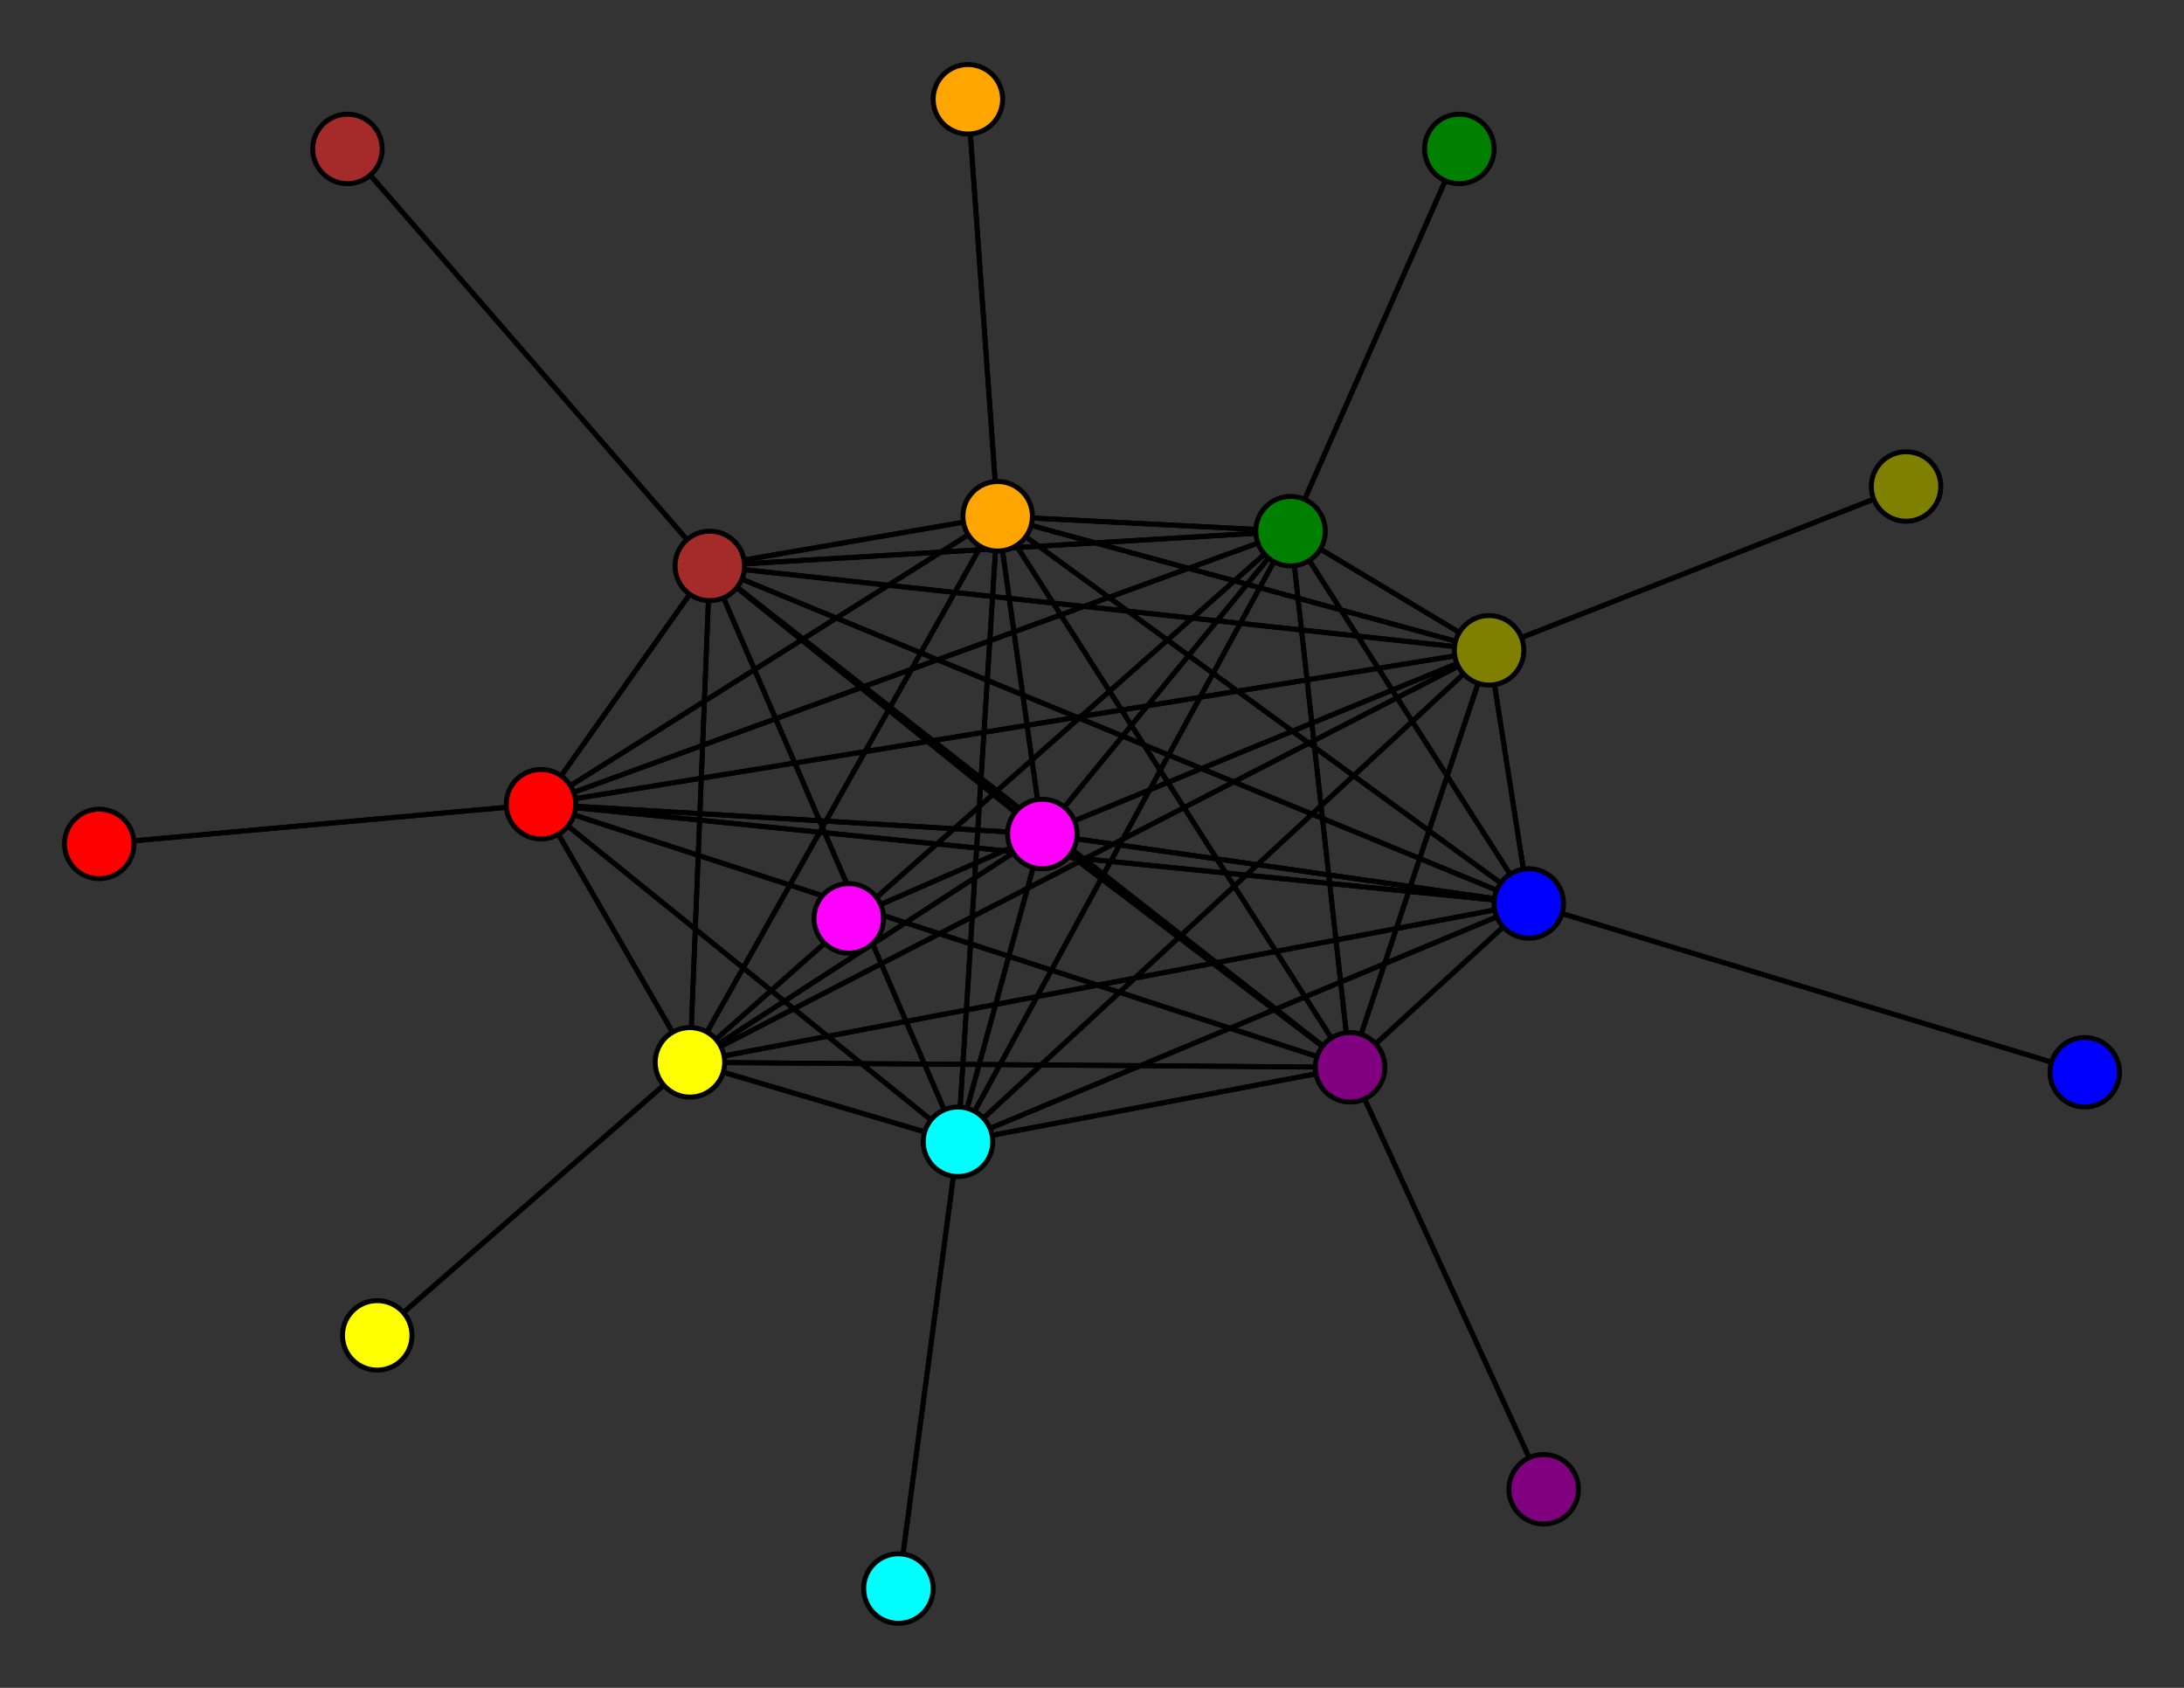 <svg width="440" height="340" xmlns="http://www.w3.org/2000/svg">
<rect width="100%" height="100%" fill="#333333" stroke="none"/>
<path stroke-width="1" stroke="black" d="M 420 216 308 182"/>
<path stroke-width="1" stroke="black" d="M 300 131 109 162"/>
<path stroke-width="1" stroke="black" d="M 300 131 308 182"/>
<path stroke-width="1" stroke="black" d="M 384 98 300 131"/>
<path stroke-width="1" stroke="black" d="M 210 168 143 114"/>
<path stroke-width="1" stroke="black" d="M 210 168 193 230"/>
<path stroke-width="1" stroke="black" d="M 210 168 300 131"/>
<path stroke-width="1" stroke="black" d="M 210 168 171 185"/>
<path stroke-width="1" stroke="black" d="M 210 168 139 214"/>
<path stroke-width="1" stroke="black" d="M 210 168 272 215"/>
<path stroke-width="1" stroke="black" d="M 210 168 201 104"/>
<path stroke-width="1" stroke="black" d="M 210 168 260 107"/>
<path stroke-width="1" stroke="black" d="M 210 168 109 162"/>
<path stroke-width="1" stroke="black" d="M 210 168 308 182"/>
<path stroke-width="1" stroke="black" d="M 171 185 210 168"/>
<path stroke-width="1" stroke="black" d="M 139 214 143 114"/>
<path stroke-width="1" stroke="black" d="M 139 214 193 230"/>
<path stroke-width="1" stroke="black" d="M 139 214 300 131"/>
<path stroke-width="1" stroke="black" d="M 139 214 210 168"/>
<path stroke-width="1" stroke="black" d="M 139 214 76 269"/>
<path stroke-width="1" stroke="black" d="M 139 214 272 215"/>
<path stroke-width="1" stroke="black" d="M 139 214 201 104"/>
<path stroke-width="1" stroke="black" d="M 139 214 260 107"/>
<path stroke-width="1" stroke="black" d="M 139 214 109 162"/>
<path stroke-width="1" stroke="black" d="M 300 131 260 107"/>
<path stroke-width="1" stroke="black" d="M 300 131 201 104"/>
<path stroke-width="1" stroke="black" d="M 300 131 272 215"/>
<path stroke-width="1" stroke="black" d="M 300 131 139 214"/>
<path stroke-width="1" stroke="black" d="M 143 114 300 131"/>
<path stroke-width="1" stroke="black" d="M 143 114 210 168"/>
<path stroke-width="1" stroke="black" d="M 143 114 139 214"/>
<path stroke-width="1" stroke="black" d="M 143 114 272 215"/>
<path stroke-width="1" stroke="black" d="M 143 114 201 104"/>
<path stroke-width="1" stroke="black" d="M 143 114 260 107"/>
<path stroke-width="1" stroke="black" d="M 143 114 109 162"/>
<path stroke-width="1" stroke="black" d="M 143 114 308 182"/>
<path stroke-width="1" stroke="black" d="M 70 30 143 114"/>
<path stroke-width="1" stroke="black" d="M 193 230 143 114"/>
<path stroke-width="1" stroke="black" d="M 193 230 181 320"/>
<path stroke-width="1" stroke="black" d="M 139 214 308 182"/>
<path stroke-width="1" stroke="black" d="M 193 230 300 131"/>
<path stroke-width="1" stroke="black" d="M 193 230 139 214"/>
<path stroke-width="1" stroke="black" d="M 193 230 272 215"/>
<path stroke-width="1" stroke="black" d="M 193 230 201 104"/>
<path stroke-width="1" stroke="black" d="M 193 230 260 107"/>
<path stroke-width="1" stroke="black" d="M 193 230 109 162"/>
<path stroke-width="1" stroke="black" d="M 193 230 308 182"/>
<path stroke-width="1" stroke="black" d="M 181 320 193 230"/>
<path stroke-width="1" stroke="black" d="M 300 131 143 114"/>
<path stroke-width="1" stroke="black" d="M 300 131 193 230"/>
<path stroke-width="1" stroke="black" d="M 300 131 384 98"/>
<path stroke-width="1" stroke="black" d="M 300 131 210 168"/>
<path stroke-width="1" stroke="black" d="M 193 230 210 168"/>
<path stroke-width="1" stroke="black" d="M 76 269 139 214"/>
<path stroke-width="1" stroke="black" d="M 272 215 143 114"/>
<path stroke-width="1" stroke="black" d="M 272 215 193 230"/>
<path stroke-width="1" stroke="black" d="M 260 107 109 162"/>
<path stroke-width="1" stroke="black" d="M 260 107 308 182"/>
<path stroke-width="1" stroke="black" d="M 294 30 260 107"/>
<path stroke-width="1" stroke="black" d="M 109 162 143 114"/>
<path stroke-width="1" stroke="black" d="M 109 162 193 230"/>
<path stroke-width="1" stroke="black" d="M 109 162 300 131"/>
<path stroke-width="1" stroke="black" d="M 109 162 210 168"/>
<path stroke-width="1" stroke="black" d="M 109 162 139 214"/>
<path stroke-width="1" stroke="black" d="M 109 162 272 215"/>
<path stroke-width="1" stroke="black" d="M 109 162 201 104"/>
<path stroke-width="1" stroke="black" d="M 109 162 260 107"/>
<path stroke-width="1" stroke="black" d="M 260 107 294 30"/>
<path stroke-width="1" stroke="black" d="M 109 162 20 170"/>
<path stroke-width="1" stroke="black" d="M 20 170 109 162"/>
<path stroke-width="1" stroke="black" d="M 308 182 143 114"/>
<path stroke-width="1" stroke="black" d="M 308 182 193 230"/>
<path stroke-width="1" stroke="black" d="M 308 182 300 131"/>
<path stroke-width="1" stroke="black" d="M 308 182 210 168"/>
<path stroke-width="1" stroke="black" d="M 308 182 139 214"/>
<path stroke-width="1" stroke="black" d="M 308 182 272 215"/>
<path stroke-width="1" stroke="black" d="M 308 182 201 104"/>
<path stroke-width="1" stroke="black" d="M 308 182 260 107"/>
<path stroke-width="1" stroke="black" d="M 308 182 109 162"/>
<path stroke-width="1" stroke="black" d="M 308 182 420 216"/>
<path stroke-width="1" stroke="black" d="M 109 162 308 182"/>
<path stroke-width="1" stroke="black" d="M 143 114 193 230"/>
<path stroke-width="1" stroke="black" d="M 260 107 201 104"/>
<path stroke-width="1" stroke="black" d="M 260 107 139 214"/>
<path stroke-width="1" stroke="black" d="M 272 215 300 131"/>
<path stroke-width="1" stroke="black" d="M 272 215 210 168"/>
<path stroke-width="1" stroke="black" d="M 272 215 139 214"/>
<path stroke-width="1" stroke="black" d="M 272 215 311 300"/>
<path stroke-width="1" stroke="black" d="M 272 215 201 104"/>
<path stroke-width="1" stroke="black" d="M 272 215 260 107"/>
<path stroke-width="1" stroke="black" d="M 272 215 109 162"/>
<path stroke-width="1" stroke="black" d="M 272 215 308 182"/>
<path stroke-width="1" stroke="black" d="M 311 300 272 215"/>
<path stroke-width="1" stroke="black" d="M 201 104 143 114"/>
<path stroke-width="1" stroke="black" d="M 201 104 193 230"/>
<path stroke-width="1" stroke="black" d="M 260 107 272 215"/>
<path stroke-width="1" stroke="black" d="M 201 104 300 131"/>
<path stroke-width="1" stroke="black" d="M 201 104 139 214"/>
<path stroke-width="1" stroke="black" d="M 201 104 272 215"/>
<path stroke-width="1" stroke="black" d="M 201 104 195 20"/>
<path stroke-width="1" stroke="black" d="M 201 104 260 107"/>
<path stroke-width="1" stroke="black" d="M 201 104 109 162"/>
<path stroke-width="1" stroke="black" d="M 201 104 308 182"/>
<path stroke-width="1" stroke="black" d="M 195 20 201 104"/>
<path stroke-width="1" stroke="black" d="M 260 107 143 114"/>
<path stroke-width="1" stroke="black" d="M 260 107 193 230"/>
<path stroke-width="1" stroke="black" d="M 260 107 300 131"/>
<path stroke-width="1" stroke="black" d="M 260 107 210 168"/>
<path stroke-width="1" stroke="black" d="M 201 104 210 168"/>
<path stroke-width="1" stroke="black" d="M 143 114 70 30"/>
<circle cx="420" cy="216" r="7.0" style="fill:blue;stroke:black;stroke-width:1.0"/>
<circle cx="308" cy="182" r="7.0" style="fill:blue;stroke:black;stroke-width:1.0"/>
<circle cx="20" cy="170" r="7.0" style="fill:red;stroke:black;stroke-width:1.0"/>
<circle cx="109" cy="162" r="7.0" style="fill:red;stroke:black;stroke-width:1.0"/>
<circle cx="294" cy="30" r="7.0" style="fill:green;stroke:black;stroke-width:1.0"/>
<circle cx="260" cy="107" r="7.0" style="fill:green;stroke:black;stroke-width:1.0"/>
<circle cx="195" cy="20" r="7.0" style="fill:orange;stroke:black;stroke-width:1.0"/>
<circle cx="201" cy="104" r="7.0" style="fill:orange;stroke:black;stroke-width:1.0"/>
<circle cx="311" cy="300" r="7.0" style="fill:purple;stroke:black;stroke-width:1.0"/>
<circle cx="272" cy="215" r="7.0" style="fill:purple;stroke:black;stroke-width:1.0"/>
<circle cx="76" cy="269" r="7.0" style="fill:yellow;stroke:black;stroke-width:1.0"/>
<circle cx="139" cy="214" r="7.0" style="fill:yellow;stroke:black;stroke-width:1.0"/>
<circle cx="171" cy="185" r="7.0" style="fill:fuchsia;stroke:black;stroke-width:1.0"/>
<circle cx="210" cy="168" r="7.0" style="fill:fuchsia;stroke:black;stroke-width:1.0"/>
<circle cx="384" cy="98" r="7.0" style="fill:olive;stroke:black;stroke-width:1.0"/>
<circle cx="300" cy="131" r="7.0" style="fill:olive;stroke:black;stroke-width:1.0"/>
<circle cx="181" cy="320" r="7.0" style="fill:aqua;stroke:black;stroke-width:1.0"/>
<circle cx="193" cy="230" r="7.0" style="fill:aqua;stroke:black;stroke-width:1.0"/>
<circle cx="70" cy="30" r="7.0" style="fill:brown;stroke:black;stroke-width:1.0"/>
<circle cx="143" cy="114" r="7.0" style="fill:brown;stroke:black;stroke-width:1.0"/>
</svg>
